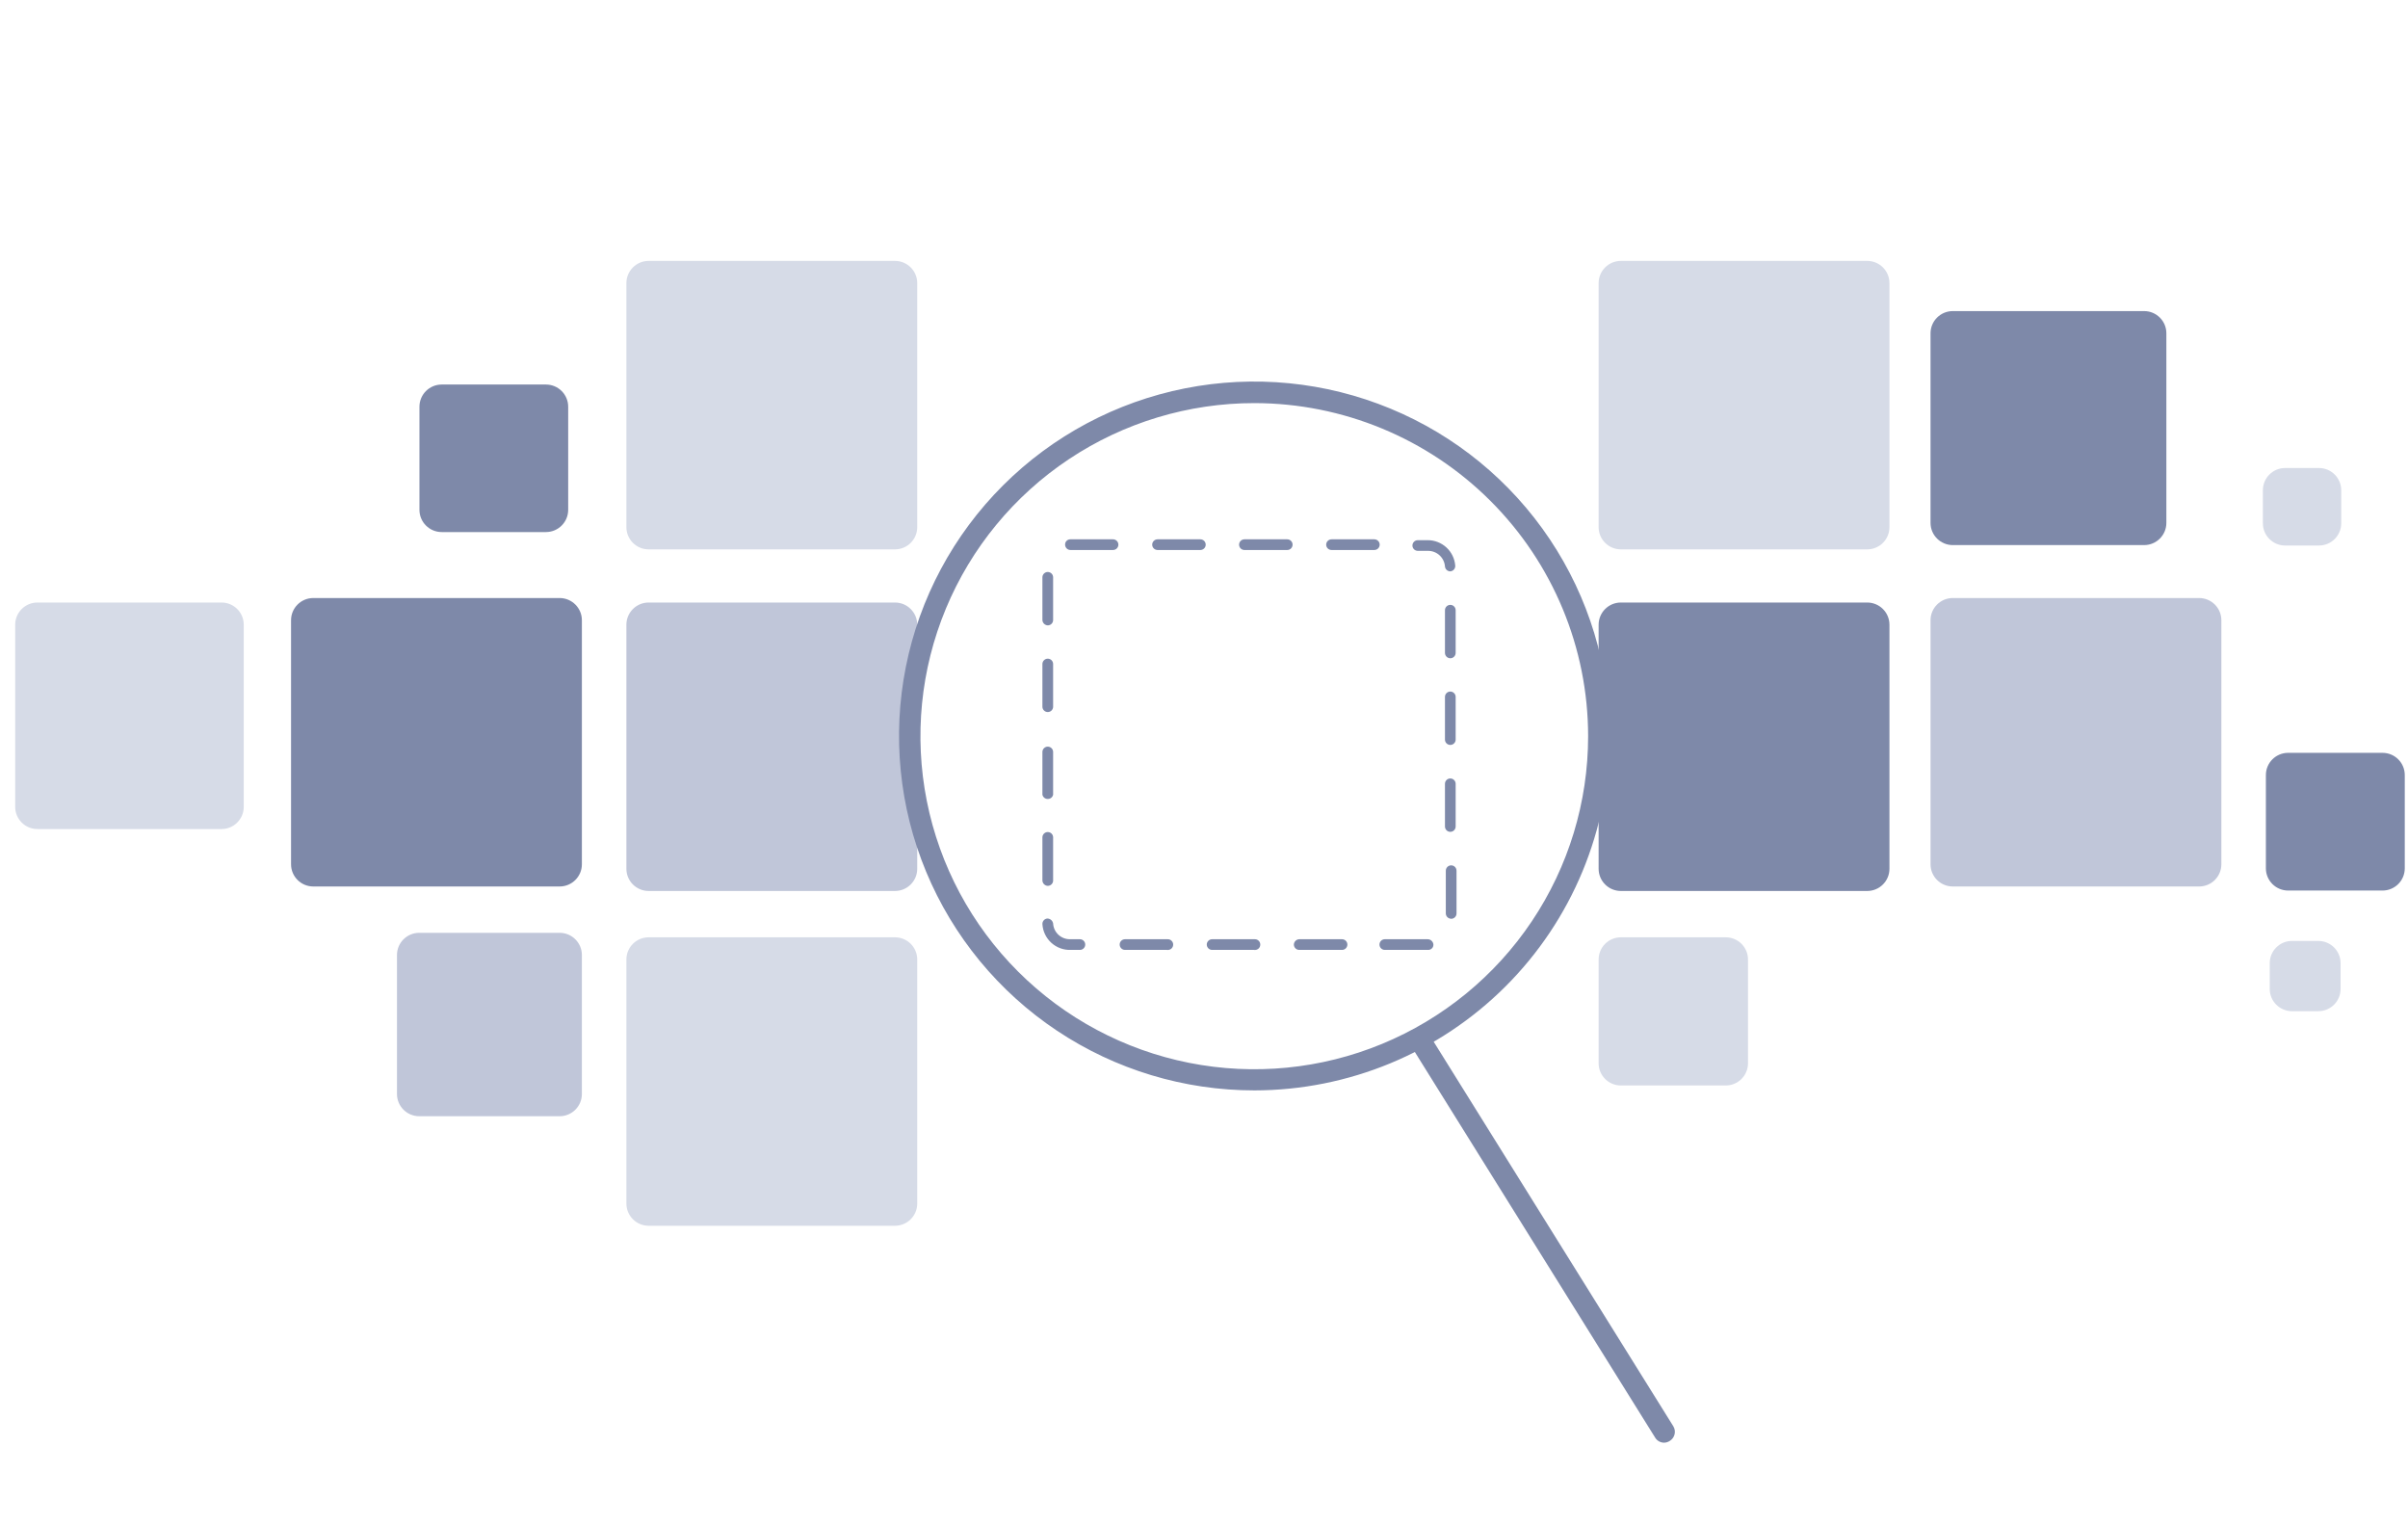 <svg width="240" height="152" viewBox="0 0 240 152" fill="none" xmlns="http://www.w3.org/2000/svg">
<path d="M237.46 75.021H228.054C226.829 75.021 225.836 76.011 225.836 77.234V86.531C225.836 87.753 226.829 88.744 228.054 88.744H237.46C238.685 88.744 239.678 87.753 239.678 86.531V77.234C239.678 76.011 238.685 75.021 237.46 75.021Z" fill="#7E89A9"/>
<path d="M172 93.404H161.549C160.324 93.404 159.331 94.394 159.331 95.616V105.957C159.331 107.179 160.324 108.169 161.549 108.169H172C173.225 108.169 174.219 107.179 174.219 105.957V95.616C174.219 94.394 173.225 93.404 172 93.404Z" fill="#D6DBE7"/>
<path d="M89.2 93.404H64.649C63.424 93.404 62.431 94.394 62.431 95.616V119.935C62.431 121.157 63.424 122.148 64.649 122.148H89.2C90.425 122.148 91.418 121.157 91.418 119.935V95.616C91.418 94.394 90.425 93.404 89.2 93.404Z" fill="#D6DBE7"/>
<path d="M55.776 92.957H41.784C40.559 92.957 39.566 93.947 39.566 95.169V109.02C39.566 110.242 40.559 111.233 41.784 111.233H55.776C57.001 111.233 57.995 110.242 57.995 109.02V95.169C57.995 93.947 57.001 92.957 55.776 92.957Z" fill="#C0C6D9"/>
<path d="M231.125 46.638H227.755C226.53 46.638 225.537 47.629 225.537 48.851V52.149C225.537 53.371 226.53 54.361 227.755 54.361H231.125C232.351 54.361 233.344 53.371 233.344 52.149V48.851C233.344 47.629 232.351 46.638 231.125 46.638Z" fill="#D6DBE7"/>
<path d="M213.699 31H194.631C193.406 31 192.412 31.99 192.412 33.212V52.106C192.412 53.328 193.406 54.319 194.631 54.319H213.699C214.924 54.319 215.917 53.328 215.917 52.106V33.212C215.917 31.99 214.924 31 213.699 31Z" fill="#7E89A9"/>
<path d="M186.099 26H161.549C160.324 26 159.331 26.991 159.331 28.213V52.532C159.331 53.754 160.324 54.745 161.549 54.745H186.099C187.324 54.745 188.317 53.754 188.317 52.532V28.213C188.317 26.991 187.324 26 186.099 26Z" fill="#D6DBE7"/>
<path d="M89.2 26H64.649C63.424 26 62.431 26.991 62.431 28.213V52.532C62.431 53.754 63.424 54.745 64.649 54.745H89.2C90.425 54.745 91.418 53.754 91.418 52.532V28.213C91.418 26.991 90.425 26 89.2 26Z" fill="#D6DBE7"/>
<path d="M54.411 38.319H44.024C42.799 38.319 41.806 39.309 41.806 40.531V50.808C41.806 52.03 42.799 53.021 44.024 53.021H54.411C55.636 53.021 56.63 52.03 56.63 50.808V40.531C56.63 39.309 55.636 38.319 54.411 38.319Z" fill="#7E89A9"/>
<path d="M219.181 59.595H194.631C193.406 59.595 192.412 60.586 192.412 61.808V86.127C192.412 87.349 193.406 88.339 194.631 88.339H219.181C220.406 88.339 221.399 87.349 221.399 86.127V61.808C221.399 60.586 220.406 59.595 219.181 59.595Z" fill="#C0C6D9"/>
<path d="M186.099 60.042H161.549C160.324 60.042 159.331 61.033 159.331 62.255V86.574C159.331 87.796 160.324 88.787 161.549 88.787H186.099C187.324 88.787 188.317 87.796 188.317 86.574V62.255C188.317 61.033 187.324 60.042 186.099 60.042Z" fill="#7E89A9"/>
<path d="M89.2 60.042H64.649C63.424 60.042 62.431 61.033 62.431 62.255V86.574C62.431 87.796 63.424 88.787 64.649 88.787H89.2C90.425 88.787 91.418 87.796 91.418 86.574V62.255C91.418 61.033 90.425 60.042 89.2 60.042Z" fill="#C0C6D9"/>
<path d="M55.776 59.595H31.226C30.001 59.595 29.008 60.586 29.008 61.808V86.127C29.008 87.349 30.001 88.339 31.226 88.339H55.776C57.001 88.339 57.995 87.349 57.995 86.127V61.808C57.995 60.586 57.001 59.595 55.776 59.595Z" fill="#7E89A9"/>
<path d="M22.076 60.042H3.732C2.507 60.042 1.514 61.033 1.514 62.255V80.403C1.514 81.626 2.507 82.616 3.732 82.616H22.076C23.301 82.616 24.294 81.626 24.294 80.403V62.255C24.294 61.033 23.301 60.042 22.076 60.042Z" fill="#D6DBE7"/>
<path d="M138.022 94.659C137.881 94.659 137.745 94.603 137.645 94.503C137.545 94.403 137.489 94.268 137.489 94.127C137.489 93.986 137.545 93.85 137.645 93.751C137.745 93.651 137.881 93.595 138.022 93.595H142.288C142.434 93.594 142.574 93.649 142.681 93.748C142.788 93.847 142.853 93.982 142.864 94.127C142.867 94.196 142.856 94.264 142.832 94.329C142.807 94.393 142.77 94.452 142.722 94.502C142.674 94.551 142.617 94.591 142.553 94.618C142.49 94.645 142.421 94.659 142.352 94.659H138.022ZM133.757 94.659H129.491C129.349 94.659 129.214 94.603 129.114 94.503C129.014 94.403 128.957 94.268 128.957 94.127C128.963 93.987 129.021 93.855 129.119 93.757C129.218 93.658 129.351 93.6 129.491 93.595H133.757C133.898 93.595 134.034 93.651 134.134 93.751C134.234 93.85 134.29 93.986 134.29 94.127C134.29 94.268 134.234 94.403 134.134 94.503C134.034 94.603 133.898 94.659 133.757 94.659ZM125.076 94.659H120.81C120.668 94.659 120.533 94.603 120.433 94.503C120.333 94.403 120.276 94.268 120.276 94.127C120.276 93.986 120.333 93.85 120.433 93.751C120.533 93.651 120.668 93.595 120.81 93.595H125.076C125.217 93.595 125.353 93.651 125.453 93.751C125.553 93.85 125.609 93.986 125.609 94.127C125.61 94.204 125.594 94.281 125.562 94.352C125.53 94.423 125.483 94.486 125.424 94.537C125.365 94.587 125.295 94.624 125.221 94.645C125.146 94.667 125.067 94.671 124.99 94.659H125.076ZM116.394 94.659H112.129C111.987 94.659 111.851 94.603 111.751 94.503C111.651 94.403 111.595 94.268 111.595 94.127C111.595 93.986 111.651 93.85 111.751 93.751C111.851 93.651 111.987 93.595 112.129 93.595H116.394C116.536 93.595 116.671 93.651 116.771 93.751C116.871 93.85 116.928 93.986 116.928 94.127C116.929 94.204 116.913 94.281 116.881 94.352C116.849 94.423 116.802 94.486 116.743 94.537C116.684 94.587 116.614 94.624 116.539 94.645C116.465 94.667 116.386 94.671 116.309 94.659H116.394ZM107.735 94.659H106.732C106.015 94.688 105.315 94.434 104.784 93.952C104.253 93.47 103.934 92.799 103.895 92.084C103.889 91.947 103.937 91.812 104.029 91.709C104.12 91.606 104.248 91.542 104.386 91.531C104.524 91.534 104.657 91.584 104.762 91.673C104.866 91.762 104.937 91.885 104.962 92.02C104.984 92.446 105.169 92.846 105.478 93.139C105.788 93.432 106.199 93.595 106.626 93.595H107.628C107.762 93.594 107.892 93.645 107.991 93.735C108.09 93.826 108.151 93.951 108.161 94.084C108.167 94.156 108.158 94.228 108.135 94.296C108.113 94.364 108.076 94.427 108.028 94.481C107.98 94.534 107.922 94.578 107.857 94.608C107.792 94.639 107.721 94.656 107.649 94.659H107.735ZM144.635 91.552C144.493 91.552 144.358 91.496 144.258 91.397C144.158 91.297 144.101 91.162 144.101 91.02V86.765C144.101 86.624 144.158 86.489 144.258 86.389C144.358 86.289 144.493 86.233 144.635 86.233C144.776 86.233 144.912 86.289 145.012 86.389C145.112 86.489 145.168 86.624 145.168 86.765V91.02C145.169 91.098 145.153 91.175 145.121 91.246C145.089 91.317 145.042 91.379 144.983 91.43C144.924 91.481 144.854 91.518 144.78 91.539C144.705 91.56 144.626 91.565 144.549 91.552H144.635ZM104.429 88.276C104.356 88.273 104.284 88.256 104.218 88.226C104.152 88.195 104.092 88.152 104.043 88.099C103.993 88.046 103.955 87.983 103.929 87.915C103.904 87.847 103.893 87.774 103.895 87.701V83.446C103.895 83.305 103.952 83.17 104.052 83.07C104.152 82.97 104.287 82.914 104.429 82.914C104.57 82.914 104.706 82.97 104.806 83.07C104.906 83.17 104.962 83.305 104.962 83.446V87.701C104.968 87.775 104.958 87.848 104.934 87.918C104.91 87.987 104.872 88.051 104.822 88.105C104.771 88.159 104.711 88.202 104.643 88.232C104.575 88.261 104.502 88.276 104.429 88.276ZM144.549 82.893C144.408 82.893 144.272 82.837 144.172 82.737C144.072 82.637 144.016 82.502 144.016 82.361V78.106C144.016 77.965 144.072 77.829 144.172 77.73C144.272 77.63 144.408 77.574 144.549 77.574C144.691 77.574 144.826 77.63 144.926 77.73C145.026 77.829 145.082 77.965 145.082 78.106V82.361C145.082 82.502 145.026 82.637 144.926 82.737C144.826 82.837 144.691 82.893 144.549 82.893ZM104.429 79.616C104.304 79.619 104.182 79.578 104.085 79.5C103.987 79.422 103.92 79.313 103.895 79.191V74.936C103.895 74.794 103.952 74.659 104.052 74.559C104.152 74.46 104.287 74.403 104.429 74.403C104.57 74.403 104.706 74.46 104.806 74.559C104.906 74.659 104.962 74.794 104.962 74.936V79.191C104.937 79.313 104.87 79.422 104.772 79.5C104.675 79.578 104.553 79.619 104.429 79.616ZM144.549 74.233C144.408 74.233 144.272 74.177 144.172 74.078C144.072 73.978 144.016 73.843 144.016 73.701V69.446C144.016 69.305 144.072 69.17 144.172 69.07C144.272 68.97 144.408 68.914 144.549 68.914C144.691 68.914 144.826 68.97 144.926 69.07C145.026 69.17 145.082 69.305 145.082 69.446V73.701C145.082 73.843 145.026 73.978 144.926 74.078C144.826 74.177 144.691 74.233 144.549 74.233ZM104.429 70.957C104.287 70.957 104.152 70.901 104.052 70.801C103.952 70.701 103.895 70.566 103.895 70.425V66.17C103.895 66.028 103.952 65.893 104.052 65.793C104.152 65.694 104.287 65.638 104.429 65.638C104.57 65.638 104.706 65.694 104.806 65.793C104.906 65.893 104.962 66.028 104.962 66.17V70.425C104.962 70.566 104.906 70.701 104.806 70.801C104.706 70.901 104.57 70.957 104.429 70.957ZM144.549 65.595C144.408 65.595 144.272 65.539 144.172 65.439C144.072 65.34 144.016 65.204 144.016 65.063V60.808C144.016 60.667 144.072 60.532 144.172 60.432C144.272 60.332 144.408 60.276 144.549 60.276C144.691 60.276 144.826 60.332 144.926 60.432C145.026 60.532 145.082 60.667 145.082 60.808V65.063C145.082 65.204 145.026 65.34 144.926 65.439C144.826 65.539 144.691 65.595 144.549 65.595ZM104.429 62.319C104.289 62.313 104.156 62.255 104.057 62.157C103.959 62.058 103.901 61.926 103.895 61.787V57.531C103.895 57.39 103.952 57.255 104.052 57.155C104.152 57.056 104.287 56.999 104.429 56.999C104.57 56.999 104.706 57.056 104.806 57.155C104.906 57.255 104.962 57.39 104.962 57.531V61.787C104.962 61.928 104.906 62.063 104.806 62.163C104.706 62.263 104.57 62.319 104.429 62.319ZM144.549 56.936C144.415 56.936 144.285 56.886 144.187 56.795C144.088 56.704 144.027 56.58 144.016 56.446C143.984 56.023 143.792 55.627 143.479 55.339C143.167 55.051 142.757 54.892 142.331 54.893H141.307C141.166 54.893 141.03 54.837 140.93 54.737C140.83 54.638 140.774 54.502 140.774 54.361C140.774 54.22 140.83 54.085 140.93 53.985C141.03 53.885 141.166 53.829 141.307 53.829H142.288C142.983 53.827 143.652 54.087 144.162 54.556C144.673 55.026 144.986 55.671 145.04 56.361C145.046 56.431 145.038 56.501 145.016 56.568C144.995 56.635 144.96 56.697 144.914 56.75C144.869 56.804 144.813 56.847 144.75 56.879C144.688 56.911 144.619 56.93 144.549 56.936ZM136.977 54.808H132.711C132.57 54.808 132.434 54.752 132.334 54.652C132.234 54.552 132.178 54.417 132.178 54.276C132.178 54.135 132.234 54 132.334 53.9C132.434 53.8 132.57 53.744 132.711 53.744H136.977C137.119 53.744 137.254 53.8 137.354 53.9C137.454 54 137.511 54.135 137.511 54.276C137.511 54.417 137.454 54.552 137.354 54.652C137.254 54.752 137.119 54.808 136.977 54.808ZM128.296 54.808H124.03C123.889 54.808 123.753 54.752 123.653 54.652C123.553 54.552 123.497 54.417 123.497 54.276C123.497 54.135 123.553 54 123.653 53.9C123.753 53.8 123.889 53.744 124.03 53.744H128.296C128.438 53.744 128.573 53.8 128.673 53.9C128.773 54 128.829 54.135 128.829 54.276C128.829 54.417 128.773 54.552 128.673 54.652C128.573 54.752 128.438 54.808 128.296 54.808ZM119.637 54.808H115.371C115.229 54.808 115.094 54.752 114.994 54.652C114.894 54.552 114.837 54.417 114.837 54.276C114.837 54.135 114.894 54 114.994 53.9C115.094 53.8 115.229 53.744 115.371 53.744H119.637C119.778 53.744 119.914 53.8 120.014 53.9C120.114 54 120.17 54.135 120.17 54.276C120.17 54.417 120.114 54.552 120.014 54.652C119.914 54.752 119.778 54.808 119.637 54.808ZM110.955 54.808H106.69C106.548 54.808 106.412 54.752 106.312 54.652C106.212 54.552 106.156 54.417 106.156 54.276C106.153 54.207 106.165 54.139 106.189 54.074C106.213 54.01 106.251 53.951 106.298 53.901C106.346 53.851 106.404 53.812 106.467 53.785C106.531 53.758 106.599 53.744 106.668 53.744H110.934C111.076 53.744 111.211 53.8 111.311 53.9C111.411 54 111.467 54.135 111.467 54.276C111.467 54.417 111.411 54.552 111.311 54.652C111.211 54.752 111.076 54.808 110.934 54.808H110.955Z" fill="#7E89A9"/>
<path d="M125.033 108.659C118.028 108.663 111.18 106.595 105.354 102.715C99.528 98.836 94.986 93.32 92.304 86.866C89.621 80.411 88.918 73.308 90.284 66.455C91.649 59.602 95.022 53.306 99.975 48.366C104.928 43.425 111.239 40.061 118.109 38.699C124.979 37.337 132.1 38.038 138.571 40.714C145.042 43.389 150.571 47.92 154.46 53.731C158.349 59.542 160.423 66.374 160.418 73.361C160.407 82.719 156.675 91.691 150.042 98.308C143.408 104.925 134.414 108.647 125.033 108.659ZM125.033 40.17C118.451 40.166 112.016 42.109 106.541 45.753C101.066 49.398 96.798 54.58 94.276 60.645C91.755 66.709 91.093 73.383 92.374 79.823C93.656 86.263 96.823 92.179 101.476 96.823C106.128 101.467 112.057 104.631 118.512 105.913C124.967 107.195 131.659 106.539 137.74 104.028C143.821 101.516 149.019 97.262 152.676 91.803C156.333 86.345 158.285 79.927 158.285 73.361C158.28 64.564 154.775 56.128 148.541 49.905C142.307 43.682 133.852 40.181 125.033 40.17Z" fill="#7E89A9"/>
<path d="M165.857 143.765C165.677 143.765 165.499 143.717 165.342 143.628C165.185 143.538 165.054 143.41 164.962 143.255L140.945 104.723C140.867 104.605 140.815 104.473 140.79 104.334C140.765 104.196 140.769 104.053 140.801 103.916C140.833 103.779 140.892 103.65 140.975 103.536C141.059 103.422 141.164 103.327 141.286 103.255C141.528 103.11 141.816 103.065 142.091 103.129C142.365 103.192 142.604 103.359 142.758 103.595L166.775 142.127C166.848 142.247 166.897 142.38 166.919 142.519C166.94 142.658 166.934 142.8 166.9 142.936C166.866 143.073 166.806 143.201 166.722 143.314C166.638 143.427 166.533 143.523 166.412 143.595C166.246 143.702 166.054 143.761 165.857 143.765Z" fill="#7E89A9"/>
<path d="M231.062 93.765H228.438C227.213 93.765 226.22 94.756 226.22 95.978V98.552C226.22 99.774 227.213 100.765 228.438 100.765H231.062C232.287 100.765 233.28 99.774 233.28 98.552V95.978C233.28 94.756 232.287 93.765 231.062 93.765Z" fill="#D6DBE7"/>
</svg>
